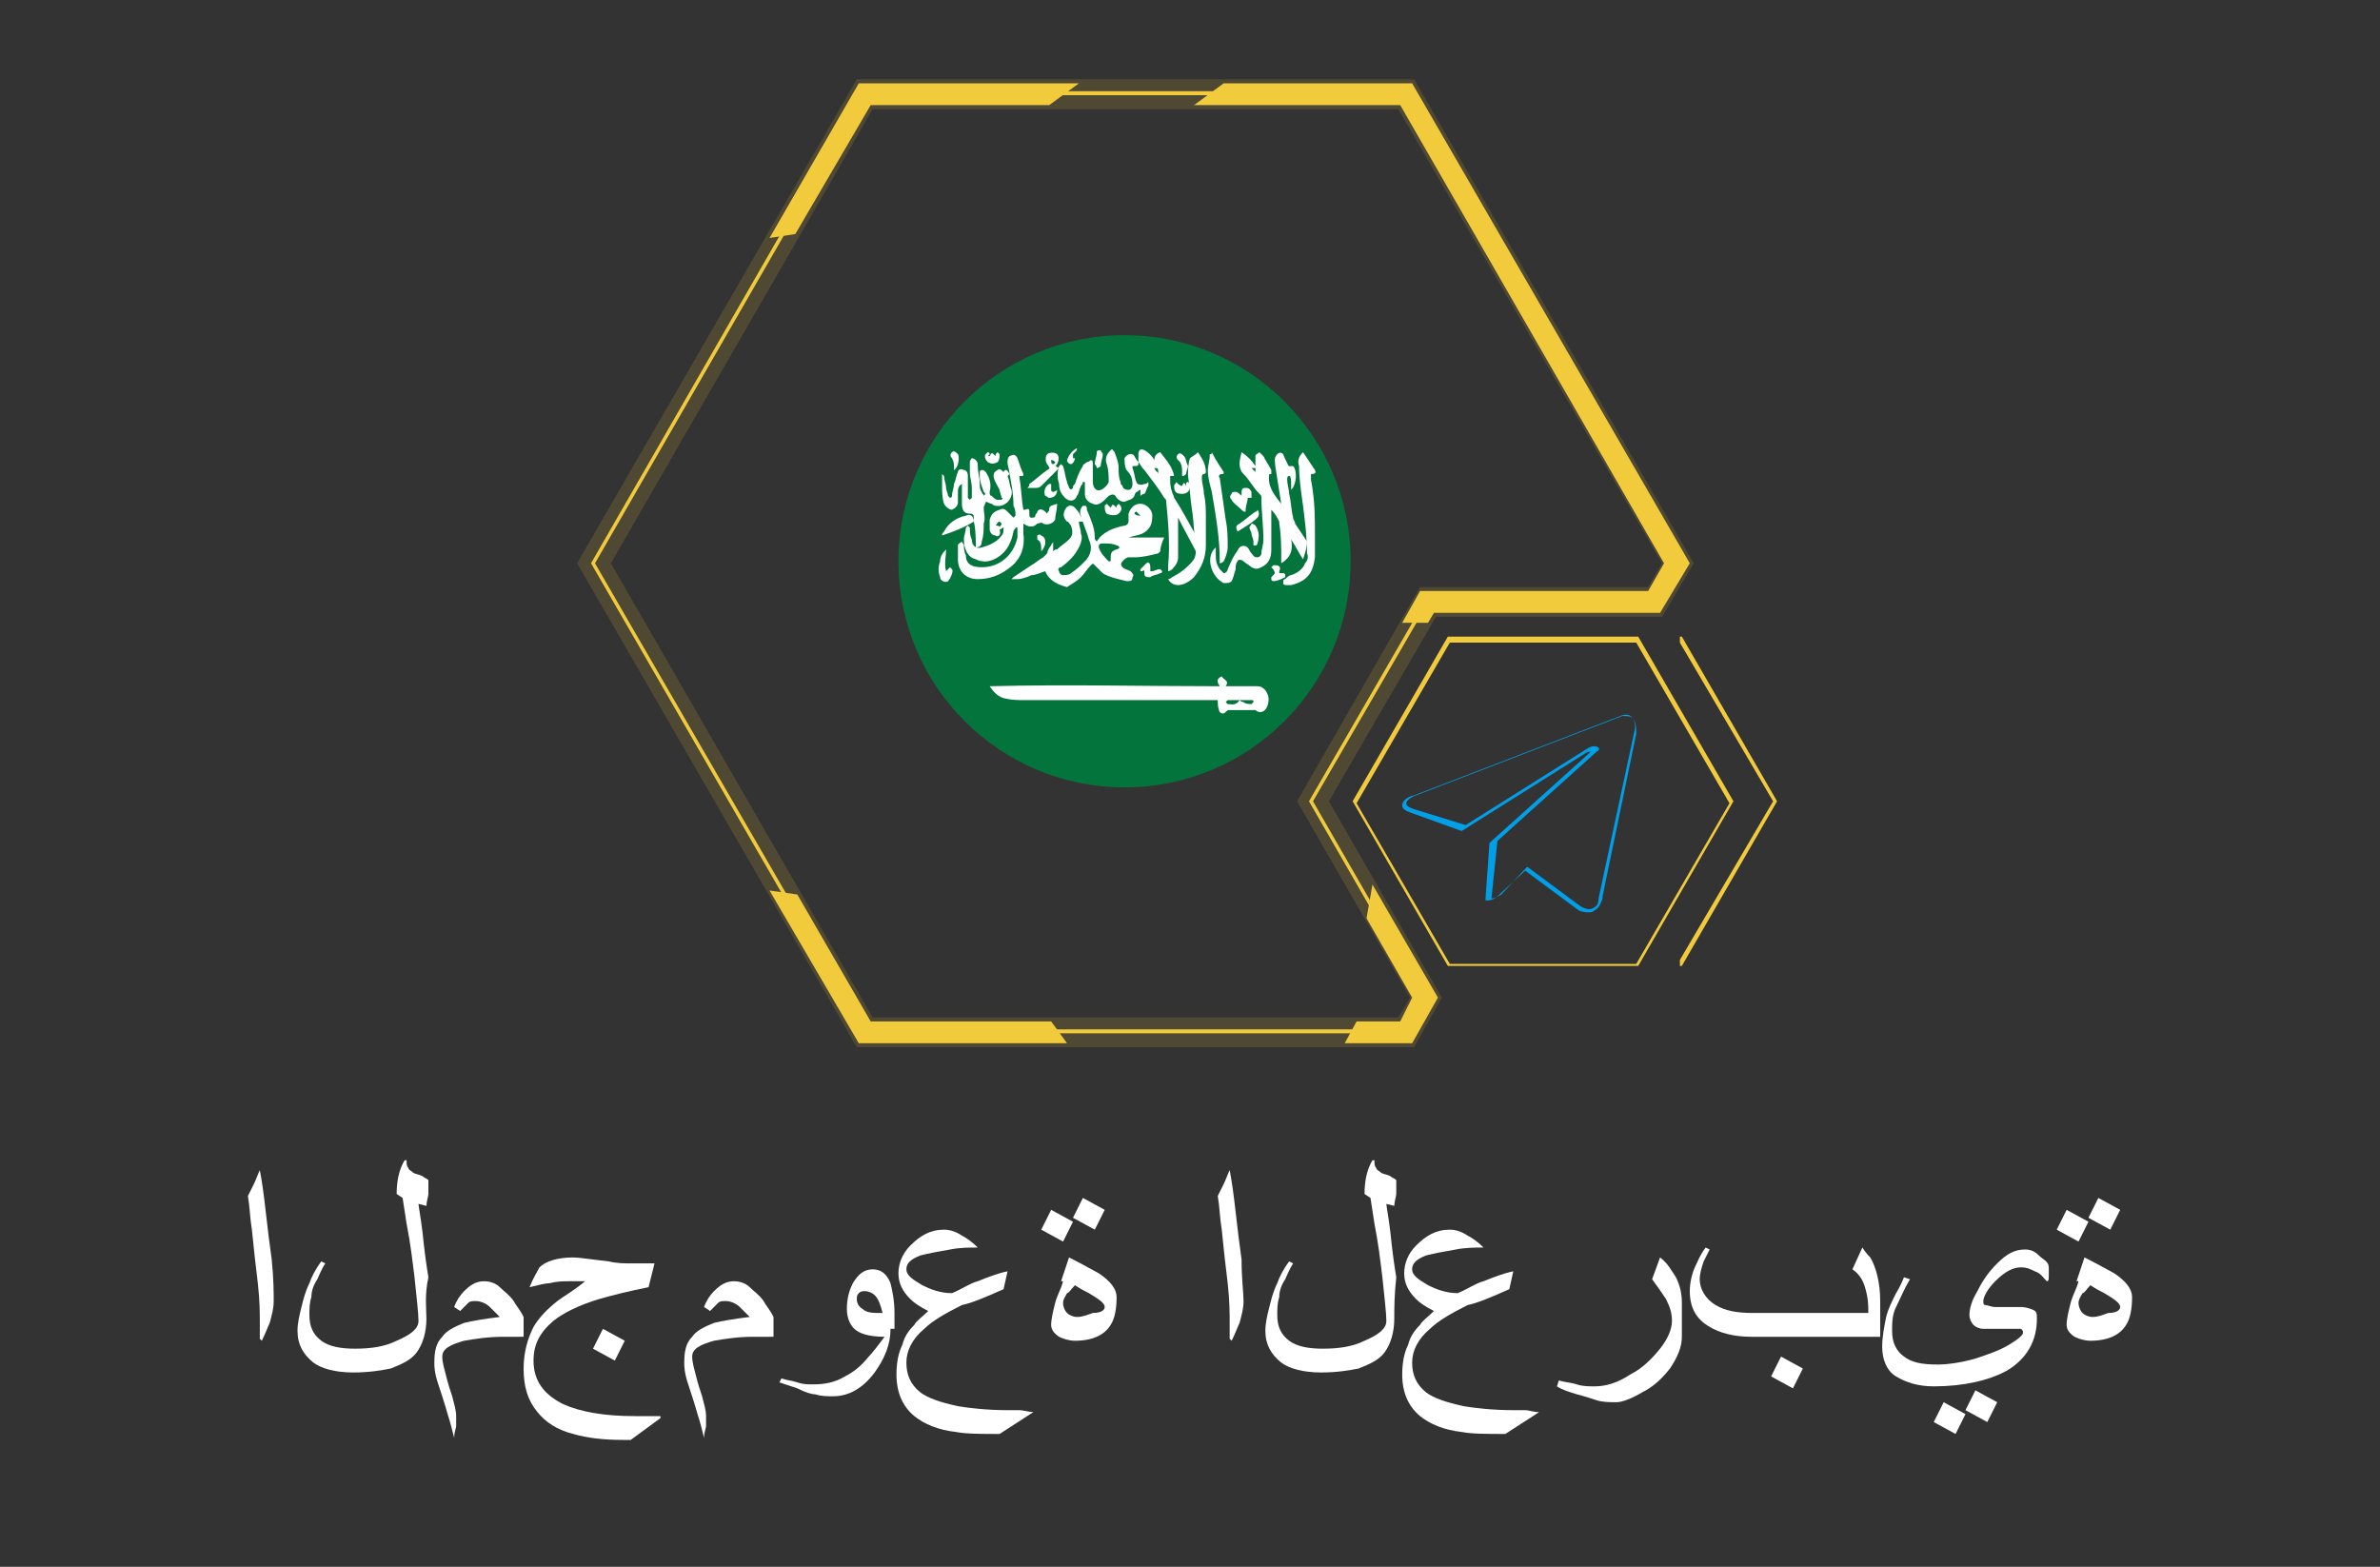<?xml version="1.0" encoding="utf-8"?>
<!-- Generator: Adobe Illustrator 26.0.0, SVG Export Plug-In . SVG Version: 6.00 Build 0)  -->
<svg version="1.1" id="图层_1" xmlns="http://www.w3.org/2000/svg" xmlns:xlink="http://www.w3.org/1999/xlink" x="0px" y="0px"
	 viewBox="0 0 120 79" style="enable-background:new 0 0 120 79;" xml:space="preserve">
<rect x="0" y="0" width="120" height="79" fill="#333333" stroke="none"/>
<style type="text/css">
	.st0{opacity:0.15;}
	.st1{fill:#F2CB3C;}
	.st2{fill:#009FE8;}
	.st3{fill:none;}
	.st4{fill:#FFFFFF;}
	.st5{fill-rule:evenodd;clip-rule:evenodd;fill:#03743C;}
</style>
<g class="st0">
	<g>
		<path class="st1" d="M71.3,52.8H43.2L29.1,28.4L43.2,4h28.1l14.1,24.4l-1.6,2.7H72.4L67,40.4l5.7,9.9L71.3,52.8z M44,51.3h26.5
			l0.6-1l-5.7-9.9l6.2-10.8h11.5l0.7-1.2L70.5,5.5H44L30.8,28.4L44,51.3z"/>
	</g>
</g>
<g>
	<path class="st2" d="M80.1,46c-0.1,0-0.3,0-0.5-0.1l-2.7-2l-1.3,1.2c-0.1,0.1-0.3,0.3-0.6,0.3h-0.1v-0.1l0.2-2.8l0,0l5-4.5
		c0.1-0.1,0.1-0.1,0.1-0.1s-0.2,0-0.3,0.1l-6.2,3.9l0,0L71.2,41c-0.3-0.1-0.5-0.2-0.5-0.4s0.2-0.4,0.6-0.5l10.4-4
		c0.2-0.1,0.5-0.1,0.6,0.1c0.2,0.2,0.2,0.5,0.2,0.8l-1.7,8.2l0,0v0.1c-0.1,0.3-0.2,0.5-0.4,0.6C80.3,46,80.2,46,80.1,46z M77,43.7
		l2.7,2c0.2,0.1,0.4,0.2,0.6,0.1c0.2-0.1,0.3-0.2,0.3-0.5l1.8-8.4c0.1-0.3,0-0.6-0.1-0.7c-0.1-0.1-0.3-0.1-0.5-0.1l-10.4,4
		c-0.3,0.1-0.5,0.3-0.5,0.4c0,0.1,0.1,0.2,0.4,0.3l2.6,0.8l6.2-3.9c0.2-0.1,0.4-0.1,0.5,0c0,0,0.1,0.1-0.1,0.2l-5,4.5l-0.3,2.9
		c0.2,0,0.3-0.1,0.5-0.2L77,43.7z"/>
</g>
<g>
	<path class="st1" d="M82.6,48.7H73l-4.8-8.3l4.8-8.3h9.6l4.8,8.3L82.6,48.7z M73.1,48.6h9.4l4.7-8.1l-4.7-8.1h-9.4l-4.7,8.1
		L73.1,48.6z"/>
</g>
<polygon class="st1" points="43.9,5.3 52.9,5.3 54.4,4.2 43.3,4.2 38.8,12 40.1,11.8 "/>
<polygon class="st1" points="43.9,51.5 40.2,45.1 38.8,44.9 43.3,52.6 53.8,52.6 53,51.5 "/>
<polygon class="st3" points="70.6,51.5 71.2,50.3 68.9,46.3 67.9,51.5 "/>
<polygon class="st1" points="72.5,50.3 69.2,44.6 68.9,46.3 71.2,50.3 70.6,51.5 68.4,51.5 67.8,52.6 71.2,52.6 "/>
<polygon class="st1" points="83.7,30.9 85.2,28.4 71.2,4.2 61.7,4.2 60.2,5.3 70.6,5.3 83.9,28.4 83.1,29.8 71.6,29.8 70.7,31.4 
	72,31.4 72.3,30.9 "/>
<g>
	<path class="st1" d="M70.9,52.1H43.5l0,0L29.8,28.4l0,0L43.5,4.6h27.4l0,0l13.7,23.7l-1.2,2.1H72l-5.8,10l5.7,9.9L70.9,52.1z
		 M43.6,51.9h27.2l0.9-1.6L66,40.4l5.9-10.2h11.5l1.1-1.9L70.8,4.8H43.6L30,28.4L43.6,51.9z"/>
</g>
<polygon class="st1" points="84.8,32.1 84.7,32.1 84.7,32.4 89.4,40.4 84.7,48.4 84.7,48.7 84.8,48.7 89.6,40.4 "/>
<g>
	<path class="st4" d="M13.8,65.6c0,0.4-0.1,0.7-0.2,1.1c-0.1,0.2-0.2,0.5-0.4,0.9l-0.1-0.1c0-0.1,0-0.3,0-0.5s0-0.3,0-0.3
		c0-0.5,0-1.1-0.1-2c-0.1-0.8-0.2-1.7-0.3-2.7c-0.1-0.6-0.1-1.1-0.2-1.7c0.1-0.2,0.2-0.4,0.3-0.6s0.2-0.5,0.3-0.7
		c0.1,0.5,0.2,1.2,0.3,2.1s0.2,1.7,0.3,2.4C13.8,64.5,13.8,65.2,13.8,65.6z"/>
	<path class="st4" d="M21.5,66.5c0,0.7-0.2,1.3-0.5,1.7c-0.3,0.4-0.8,0.6-1.3,0.8c-0.5,0.1-1.1,0.2-1.9,0.2c-0.9,0-1.6-0.2-2-0.5
		c-0.5-0.4-0.8-0.9-0.8-1.6c0-0.4,0.1-0.8,0.2-1.2c0.1-0.4,0.2-0.8,0.4-1.2c0.1-0.3,0.3-0.7,0.6-1.1l0.2,0.1
		c-0.2,0.3-0.3,0.6-0.4,0.8c-0.2,0.3-0.3,0.6-0.3,0.9c-0.1,0.3-0.1,0.6-0.1,0.9c0,0.6,0.2,1,0.6,1.3c0.4,0.3,1,0.4,1.7,0.4
		c0.8,0,1.5-0.1,2.1-0.4c0.7-0.3,1.1-0.6,1.1-1s-0.1-1.2-0.2-2.2c-0.1-0.8-0.2-1.7-0.4-2.7l-0.2-1.3L20,60.2c0-0.6,0.1-1.2,0.4-1.7
		h0.1c0,0.2,0,0.3,0.1,0.4c0,0.1,0.1,0.1,0.2,0.2c0.1,0.1,0.3,0.1,0.5,0.2c0.1,0.1,0.2,0.1,0.3,0.2c0,0.3,0,0.6,0,0.7
		c0,0.1-0.1,0.4-0.1,0.6l-0.4-0.1c0,0.1,0.1,0.6,0.2,1.4c0.1,1,0.2,1.7,0.3,2.3C21.4,65.3,21.5,66,21.5,66.5z"/>
	<path class="st4" d="M26.2,67.4h-0.8c-0.8,0-1.4,0.1-2,0.2c-0.7,0.2-1.1,0.4-1.1,0.8c0,0.3,0.1,0.6,0.2,1s0.2,0.7,0.3,1
		c0.1,0.4,0.2,0.7,0.2,1c0,0.2,0,0.3,0,0.5c0,0.1-0.1,0.3-0.1,0.6c-0.1-0.4-0.2-0.8-0.3-1.1c-0.2-0.7-0.4-1.3-0.5-1.6
		c-0.2-0.6-0.2-0.9-0.2-1.1c0-0.6,0.1-1,0.4-1.3c0.2-0.3,0.6-0.5,1.1-0.7c0.4-0.1,1-0.2,1.8-0.3c-0.3-0.3-0.5-0.5-0.5-0.5
		c-0.2-0.2-0.5-0.3-0.7-0.3s-0.3,0-0.4,0.1c-0.1,0.1-0.2,0.2-0.4,0.4l-0.3-0.2c0.1-0.3,0.3-0.6,0.5-0.8c0.3-0.3,0.6-0.5,1-0.5
		c0.3,0,0.6,0.1,0.8,0.3c0.2,0.2,0.5,0.4,0.7,0.7c0.1,0.2,0.3,0.4,0.5,0.8v1H26.2z"/>
	<path class="st4" d="M29.5,64.6c-0.1,0-0.2,0-0.4,0s-0.3,0-0.4,0c-0.3,0-0.6,0-1,0.1c-0.2,0-0.6,0.1-1,0.2c0.2-0.5,0.4-0.8,0.5-1
		c0.3-0.3,0.9-0.5,1.7-0.5c0.3,0,0.9,0.1,1.8,0.2c0.4,0.1,0.8,0.1,1.1,0.1c0.1,0,0.3,0,0.6,0s0.4,0,0.6,0l-0.3,1.2
		c-1,0.2-1.8,0.4-2.5,0.6c-1,0.3-1.8,0.7-2.3,1.1c-0.7,0.6-1,1.2-1,2c0,1,0.5,1.7,1.5,2.2c0.9,0.4,2.1,0.6,3.6,0.6h1.3v0.1l-1.5,1.1
		h-0.4c-1,0-1.8-0.1-2.5-0.3c-0.8-0.2-1.4-0.6-1.8-1.1c-0.5-0.6-0.7-1.3-0.7-2.2c0-0.8,0.2-1.5,0.5-2.1c0.3-0.5,0.7-0.9,1.2-1.3
		C28.5,65.3,28.9,65.1,29.5,64.6z M31.5,67.6l-0.5,1L29.9,68l0.5-1L31.5,67.6z"/>
	<path class="st4" d="M38.8,67.4H38c-0.8,0-1.4,0.1-2,0.2c-0.7,0.2-1.1,0.4-1.1,0.8c0,0.3,0.1,0.6,0.2,1s0.2,0.7,0.3,1
		c0.1,0.4,0.2,0.7,0.2,1c0,0.2,0,0.3,0,0.5c0,0.1-0.1,0.3-0.1,0.6c-0.1-0.4-0.2-0.8-0.3-1.1c-0.2-0.7-0.4-1.3-0.5-1.6
		c-0.2-0.6-0.2-0.9-0.2-1.1c0-0.6,0.1-1,0.4-1.3c0.2-0.3,0.6-0.5,1.1-0.7c0.4-0.1,1-0.2,1.8-0.3c-0.3-0.3-0.5-0.5-0.5-0.5
		c-0.2-0.2-0.5-0.3-0.7-0.3s-0.3,0-0.4,0.1c-0.1,0.1-0.2,0.2-0.4,0.4l-0.3-0.2c0.1-0.3,0.3-0.6,0.5-0.8c0.3-0.3,0.6-0.5,1-0.5
		c0.3,0,0.6,0.1,0.8,0.3c0.2,0.2,0.5,0.4,0.7,0.7c0.1,0.2,0.3,0.4,0.5,0.8v1H38.8z"/>
	<path class="st4" d="M44.9,67c0,0.8-0.3,1.5-0.8,2.2c-0.6,0.8-1.3,1.2-2.1,1.2c-0.3,0-0.6,0-0.9-0.1c-0.2,0-0.5-0.1-0.9-0.3
		c-0.3-0.1-0.6-0.2-0.9-0.3l0.1-0.2c0.3,0.1,0.5,0.1,0.8,0.2s0.5,0.1,0.8,0.1c0.6,0,1.1-0.1,1.6-0.4c0.4-0.2,0.8-0.5,1.2-1
		c0.2-0.2,0.5-0.6,0.8-1c-0.6,0-1.1-0.1-1.4-0.3c-0.3-0.2-0.5-0.6-0.5-1.1s0.1-0.9,0.3-1.3c0.3-0.5,0.6-0.7,1-0.7s0.7,0.2,0.9,0.7
		c0.1,0.4,0.2,0.9,0.2,1.5V67H44.9z M44.5,66.2c-0.1-0.4-0.2-0.7-0.4-0.9c-0.1-0.1-0.3-0.2-0.5-0.2c-0.1,0-0.2,0-0.3,0.1
		c-0.1,0.1-0.1,0.2-0.1,0.3c0,0.2,0.1,0.4,0.3,0.5C43.7,66.2,44,66.2,44.5,66.2z"/>
	<path class="st4" d="M52.1,71.2l-1.7,1.1c-0.9,0-1.7,0-2.2-0.1c-0.9-0.1-1.6-0.4-2.1-0.8c-0.6-0.5-0.9-1.2-0.9-2.1
		c0-0.6,0.1-1.1,0.3-1.5c0.1-0.4,0.3-0.7,0.6-1c0.1-0.2,0.4-0.4,0.7-0.7c-0.4-0.2-0.7-0.4-0.9-0.6c-0.4-0.4-0.6-0.8-0.6-1.3
		s0.2-1,0.6-1.4c0.5-0.5,1-0.8,1.7-0.8c0.3,0,0.6,0.1,0.9,0.3c0.2,0.1,0.5,0.3,0.8,0.6c-0.4,0-0.9,0-1.4,0.1
		c-0.6,0.1-1.1,0.2-1.5,0.3c-0.5,0.2-0.7,0.4-0.7,0.7c0,0.3,0.3,0.5,0.8,0.8c0.4,0.2,0.9,0.4,1.5,0.4c0.5-0.2,0.9-0.5,1.3-0.6
		c0.5-0.2,1-0.4,1.5-0.5L50.6,65c-0.9,0.4-1.6,0.7-2.1,0.8c-0.8,0.4-1.5,0.8-1.9,1.2c-0.6,0.5-0.9,1.1-0.9,1.7s0.2,1.1,0.7,1.5
		c0.4,0.3,1,0.5,1.9,0.7c0.6,0.1,1.5,0.2,2.5,0.2c0.2,0,0.4,0,0.6,0S51.9,71.2,52.1,71.2L52.1,71.2z"/>
	<path class="st4" d="M54.1,61.6l-0.5,1L52.5,62l0.5-1L54.1,61.6z M56.3,65.4c0,0.6-0.1,1.1-0.3,1.4c-0.3,0.5-0.9,0.8-1.8,0.8
		c-0.3,0-0.6-0.1-0.8-0.2C53.1,67.2,53,67,53,66.8c0-0.3,0.1-0.7,0.2-1.1s0.3-0.7,0.4-1.1h-0.1l0.4-1.2c0.8,0.4,1.3,0.7,1.5,0.8
		C56,64.6,56.3,65,56.3,65.4z M55.7,65.9c0-0.2-0.3-0.4-0.8-0.7c-0.2-0.1-0.4-0.2-0.7-0.4c-0.2,0.2-0.3,0.4-0.4,0.4
		c-0.1,0.2-0.2,0.3-0.2,0.5s0.1,0.4,0.2,0.5s0.3,0.2,0.5,0.2c0.3,0,0.5-0.1,0.8-0.2C55.6,66.2,55.7,66,55.7,65.9z M55.7,61l-0.5,1
		l-1.1-0.6l0.5-1L55.7,61z"/>
	<path class="st4" d="M62.7,65.6c0,0.4-0.1,0.7-0.2,1.1c-0.1,0.2-0.2,0.5-0.4,0.9L62,67.5c0-0.1,0-0.3,0-0.5s0-0.3,0-0.3
		c0-0.5,0-1.1-0.1-2c-0.1-0.8-0.2-1.7-0.3-2.7c-0.1-0.6-0.1-1.1-0.2-1.7c0.1-0.2,0.2-0.4,0.3-0.6c0.1-0.2,0.2-0.5,0.3-0.7
		c0.1,0.5,0.2,1.2,0.3,2.1c0.1,0.9,0.2,1.7,0.3,2.4C62.6,64.5,62.7,65.2,62.7,65.6z"/>
	<path class="st4" d="M70.3,66.5c0,0.7-0.2,1.3-0.5,1.7c-0.3,0.4-0.8,0.6-1.3,0.8c-0.5,0.1-1.1,0.2-1.9,0.2c-0.9,0-1.6-0.2-2-0.5
		c-0.5-0.4-0.8-0.9-0.8-1.6c0-0.4,0.1-0.8,0.2-1.2c0.1-0.4,0.2-0.8,0.4-1.2c0.1-0.3,0.3-0.7,0.6-1.1l0.2,0.1
		c-0.2,0.3-0.3,0.6-0.4,0.8c-0.2,0.3-0.3,0.6-0.3,0.9c-0.1,0.3-0.1,0.6-0.1,0.9c0,0.6,0.2,1,0.6,1.3s1,0.4,1.7,0.4
		c0.8,0,1.5-0.1,2.1-0.4c0.7-0.3,1.1-0.6,1.1-1s-0.1-1.2-0.2-2.2c-0.1-0.8-0.2-1.7-0.4-2.7l-0.2-1.3l-0.3-0.2c0-0.6,0.1-1.2,0.4-1.7
		h0.1c0,0.2,0,0.3,0.1,0.4c0,0.1,0.1,0.1,0.2,0.2c0.1,0.1,0.3,0.1,0.5,0.2c0.1,0.1,0.2,0.1,0.3,0.2c0,0.3,0,0.6,0,0.7
		s-0.1,0.4-0.1,0.6l-0.4-0.1c0,0.1,0.1,0.6,0.2,1.4c0.1,1,0.2,1.7,0.3,2.3C70.3,65.3,70.3,66,70.3,66.5z"/>
	<path class="st4" d="M77.6,71.2l-1.7,1.1c-0.9,0-1.7,0-2.2-0.1c-0.9-0.1-1.6-0.4-2.1-0.8c-0.6-0.5-0.9-1.2-0.9-2.1
		c0-0.6,0.1-1.1,0.3-1.5c0.1-0.4,0.3-0.7,0.6-1c0.1-0.2,0.4-0.4,0.7-0.7c-0.4-0.2-0.7-0.4-0.9-0.6c-0.4-0.4-0.6-0.8-0.6-1.3
		s0.2-1,0.6-1.4c0.5-0.5,1-0.8,1.7-0.8c0.3,0,0.6,0.1,0.9,0.3c0.2,0.1,0.5,0.3,0.8,0.6c-0.4,0-0.9,0-1.4,0.1
		c-0.6,0.1-1.1,0.2-1.5,0.3c-0.5,0.2-0.7,0.4-0.7,0.7c0,0.3,0.3,0.5,0.8,0.8c0.4,0.2,0.9,0.4,1.5,0.4c0.5-0.2,0.9-0.5,1.3-0.6
		c0.5-0.2,1-0.4,1.5-0.5L76.1,65c-0.9,0.4-1.6,0.7-2.1,0.8c-0.8,0.4-1.5,0.8-1.9,1.2c-0.6,0.5-0.9,1.1-0.9,1.7s0.2,1.1,0.7,1.5
		c0.4,0.3,1,0.5,1.9,0.7c0.6,0.1,1.5,0.2,2.5,0.2c0.2,0,0.4,0,0.6,0S77.3,71.2,77.6,71.2L77.6,71.2z"/>
	<path class="st4" d="M84.8,67.4c0,0.5-0.2,1-0.6,1.6c-0.4,0.5-0.8,0.9-1.4,1.2c-0.5,0.3-1,0.5-1.3,0.5s-0.7,0-1-0.1s-0.6-0.2-1-0.3
		c-0.3-0.1-0.7-0.2-1-0.4l0.1-0.3c0.3,0.1,0.6,0.1,0.9,0.2s0.6,0.1,0.9,0.1c0.6,0,1.2-0.2,1.8-0.6c0.6-0.3,1.1-0.8,1.5-1.3
		s0.6-1,0.6-1.4s-0.1-0.7-0.3-1.1c-0.2-0.3-0.4-0.6-0.7-1l0.4-1.1c0.4,0.3,0.6,0.7,0.8,1c0.2,0.4,0.3,0.8,0.3,1.3
		C84.8,65.7,84.8,67.4,84.8,67.4z"/>
	<path class="st4" d="M94.8,67.4h-6.5c-0.9,0-1.6-0.2-2.1-0.5c-0.7-0.4-1-1-1-1.8c0-0.4,0.1-0.9,0.3-1.3c0.1-0.2,0.2-0.5,0.5-0.9
		l0.2,0.1c-0.1,0.2-0.2,0.4-0.3,0.6c-0.1,0.3-0.2,0.6-0.2,0.9c0,0.5,0.3,1,0.8,1.3s1.1,0.4,1.9,0.4h5.8V66c0-0.5-0.1-0.9-0.2-1.2
		c-0.1-0.3-0.3-0.6-0.6-0.8l0.5-1.1c0.2,0.3,0.3,0.4,0.4,0.5c0.3,0.5,0.5,1.3,0.5,2.2L94.8,67.4L94.8,67.4z M90.9,69l-0.5,1
		l-1.1-0.6l0.5-1L90.9,69z"/>
	<path class="st4" d="M103.3,63.9c0,0.1,0,0.3,0,0.4c0,0.2,0,0.3-0.1,0.3c-0.2-0.2-0.3-0.4-0.6-0.5c-0.2-0.1-0.4-0.2-0.7-0.2
		c-0.4,0-0.8,0.2-1.3,0.7c-0.4,0.4-0.6,0.8-0.6,1c0,0.1,0,0.2,0.1,0.2s0.3,0.1,0.5,0.1h0.5c0.3,0,0.6,0,0.7,0c0.2,0,0.3,0,0.6,0.1
		s0.3,0.2,0.3,0.5c0,1.1-0.5,2-1.5,2.6c-0.9,0.5-2.2,0.8-3.7,0.8c-0.8,0-1.4-0.2-1.9-0.5s-0.7-0.9-0.7-1.5c0-0.5,0.1-1,0.2-1.5
		c0.1-0.4,0.3-0.8,0.5-1.2c0,0,0.2-0.3,0.4-0.8l0.3,0.1c-0.3,0.5-0.5,1-0.7,1.4s-0.2,0.8-0.2,1.2c0,0.6,0.2,1,0.6,1.3
		s0.9,0.4,1.7,0.4c0.5,0,1.2-0.1,1.9-0.3c0.6-0.2,1.2-0.4,1.7-0.7s0.7-0.5,0.7-0.6s0-0.1-0.1-0.2c-0.1,0-0.1,0-0.3,0H100
		c-0.2,0-0.4-0.1-0.5-0.2s-0.2-0.3-0.2-0.5c0-0.3,0.1-0.7,0.4-1.2c0.3-0.6,0.6-1,1-1.4c0.5-0.5,0.9-0.7,1.4-0.7
		c0.3,0,0.5,0.1,0.7,0.3S103.3,63.6,103.3,63.9z M99.1,71.3l-0.5,1l-1.1-0.6l0.5-1L99.1,71.3z M100.7,70.7l-0.5,1l-1.1-0.6l0.5-1
		L100.7,70.7z"/>
	<path class="st4" d="M105.3,61.6l-0.5,1l-1.1-0.6l0.5-1L105.3,61.6z M107.5,65.4c0,0.6-0.1,1.1-0.3,1.4c-0.3,0.5-0.9,0.8-1.8,0.8
		c-0.3,0-0.6-0.1-0.8-0.2c-0.3-0.2-0.4-0.4-0.4-0.6c0-0.3,0.1-0.7,0.2-1.1s0.3-0.7,0.4-1.1h-0.1l0.4-1.2c0.8,0.4,1.3,0.7,1.5,0.8
		C107.2,64.6,107.5,65,107.5,65.4z M106.9,65.9c0-0.2-0.3-0.4-0.8-0.7c-0.2-0.1-0.4-0.2-0.7-0.4c-0.2,0.2-0.3,0.4-0.4,0.4
		c-0.1,0.2-0.2,0.3-0.2,0.5s0.1,0.4,0.2,0.5s0.3,0.2,0.5,0.2c0.3,0,0.5-0.1,0.8-0.2C106.8,66.2,106.9,66,106.9,65.9z M106.9,61
		l-0.5,1l-1.1-0.6l0.5-1L106.9,61z"/>
</g>
<g>
	<g id="Page-1_00000151535520451191894240000002103535982721690292_">
		<g id="flags_00000129185753701521501920000003683173578128555140_" transform="translate(-180, -6120)">
			<g id="turkey_00000087376685071839673770000002177651026018957440_" transform="translate(180, 6120)">
				<circle id="red_00000169518499983178379440000012151080290889465761_" class="st5" cx="56.7" cy="28.3" r="11.4"/>
				<path id="white_00000070840729304343092060000001063136795288443292_" class="st5" d="M62.4,29.4l-0.9,0.9L61.4,29l-1.2-0.5
					l1.1-0.6l0.2-1.3l0.9,0.9l1.2-0.2L63,28.4l0.6,1.1L62.4,29.4L62.4,29.4z M60,31.1c-1,1.8-2.9,2.9-5,2.9c-3.2,0-5.7-2.6-5.7-5.7
					s2.6-5.7,5.7-5.7c2.2,0,4,1.2,5,2.9c-0.8-1-2.1-1.7-3.5-1.7c-2.5,0-4.4,2-4.4,4.4s2,4.4,4.4,4.4C57.9,32.7,59.1,32.1,60,31.1
					C60,31.1,59.1,32.1,60,31.1L60,31.1z"/>
			</g>
		</g>
	</g>
	<g>
		<path class="st4" d="M52.7,28.8C52.4,28.9,52.2,29,52,29c-0.2,0.1-0.5,0.2-0.7,0.2c-0.1,0-0.2,0-0.3,0l0,0l0.1-0.1
			c0.3-0.2,0.6-0.4,0.9-0.6c0.2-0.1,0.4-0.3,0.6-0.4c0.1-0.1,0.1-0.1,0.2-0.2c0-0.1,0.1-0.3,0.2-0.4c0-0.1,0.1-0.1,0.1-0.2l0,0
			c0,0.1,0,0.3,0,0.5c0.1-0.1,0.1-0.1,0.2-0.1c0.2-0.2,0.4-0.3,0.6-0.5s0.2-0.4,0.1-0.7c-0.1-0.1-0.1-0.2-0.2-0.2
			c-0.2-0.2-0.2-0.4-0.1-0.6s0.3-0.3,0.5-0.1c0.2,0.2,0.3,0.4,0.4,0.7c-0.1,0-0.1,0-0.2,0c0,0.2,0.1,0.4,0.1,0.6
			c0.1,0.2,0,0.5-0.1,0.7c-0.2,0.4-0.5,0.7-0.9,1c-0.1,0-0.2,0.1-0.1,0.2c0,0.1,0.1,0.2,0.2,0.2s0.3,0,0.4-0.1
			c0.3-0.2,0.5-0.4,0.7-0.6c0.3-0.3,0.4-0.7,0.2-1.1c-0.1-0.4-0.3-0.8-0.4-1.2c-0.1-0.2,0-0.4,0.1-0.5h0.1c0.1,0,0.1,0.1,0.1,0.2
			c0.2,0.5,0.4,0.9,0.4,1.4c0,0.1,0,0.1,0.1,0.2c0.3-0.5,0.9-0.7,1.4-0.8c0.1,0,0.2-0.1,0.2-0.2s0-0.3,0-0.4
			c0.1-0.3,0.3-0.5,0.6-0.5c0.3,0,0.6,0.3,0.6,0.6c0,0.4-0.1,0.7-0.5,0.9c-0.2,0.1-0.4,0.1-0.7,0.2h-0.1l0,0h0.1c0.5,0,1.1,0,1.6,0
			c0.1,0,0.1,0,0.2,0c-0.1,0.2-0.2,0.5-0.2,0.7l-0.1,0.1c-0.4,0.1-0.8,0.2-1.2,0.2c-0.1,0-0.2,0-0.3,0c-0.1,0-0.2,0.1-0.3,0.2
			c-0.1,0.1-0.1,0.2,0,0.3c0.1,0.1,0.2,0.1,0.4,0.2c0.1,0.1,0.2,0.2,0.1,0.3c0,0.2-0.1,0.2-0.3,0.2c-0.4-0.1-0.9-0.2-1.2-0.4
			c-0.1-0.1-0.3-0.3-0.4-0.4s-0.1-0.1-0.2,0c-0.2,0.2-0.3,0.4-0.5,0.6s-0.4,0.3-0.7,0.5C53.4,29.5,52.9,29.3,52.7,28.8L52.7,28.8z
			 M55.6,27.4c-0.2,0-0.2,0.1-0.2,0.2c0.1,0.3,0.3,0.5,0.5,0.7H56v-0.1c0-0.3,0-0.4,0.3-0.5c0.1,0,0.1-0.1,0.2-0.1
			c-0.1,0-0.1-0.1-0.2-0.1C56.1,27.4,55.9,27.4,55.6,27.4z M57.5,26L57.5,26c-0.1-0.1-0.1-0.1-0.2-0.2c0,0-0.1,0-0.1,0.1
			C57.3,26,57.4,26,57.5,26C57.4,26.1,57.5,26,57.5,26z"/>
		<path class="st4" d="M61.5,34.6c-0.2-0.3-0.1-0.4,0.1-0.5c0.1,0.2,0.4,0.2,0.2,0.5c0.3,0,0.5,0,0.7,0c0.3,0,0.6,0,0.9,0
			c0.2,0,0.3,0.1,0.4,0.2c0.2,0.3,0.2,0.5,0.1,0.8s-0.4,0.4-0.6,0.2h-0.1c-0.4,0-0.8,0-1.2,0c-0.1,0-0.1,0-0.2,0.1s-0.2,0.1-0.3,0
			c-0.1-0.2-0.1-0.4-0.1-0.6c-0.1,0-0.1,0-0.2,0c-3.2,0-6.4,0-9.5,0c-0.4,0-0.7,0-1.1-0.1c-0.3-0.1-0.5-0.3-0.7-0.6
			C53.8,34.5,57.6,34.6,61.5,34.6z M62.5,35.3C62.5,35.3,62.5,35.2,62.5,35.3c-0.2,0-0.4,0-0.6,0l-0.1,0.1l0.1,0.1
			C62.1,35.5,62.3,35.6,62.5,35.3c0.1,0.1,0.2,0.1,0.2,0.1c0.1,0.1,0.3,0.1,0.4,0.1l0.1-0.1c0-0.1,0-0.1-0.1-0.1
			C62.9,35.3,62.7,35.3,62.5,35.3z"/>
		<path class="st4" d="M65.7,28.2c-0.2-0.3-0.4-0.7-0.6-1l0,0c0.1,0.5,0,0.9-0.5,1.2c0-0.1,0-0.1,0-0.2c0-0.6,0-1.2-0.1-1.8v-0.1
			c-0.1-0.2-0.2-0.4-0.4-0.6c0,0.1,0,0.1,0,0.2c0,0.6,0,1.2,0,1.8c0,0.4-0.1,0.7-0.5,0.9c-0.2,0.1-0.3,0.1-0.5,0
			c-0.1-0.1-0.3-0.2-0.4-0.3c-0.1-0.1-0.3-0.1-0.3,0c-0.1,0.1-0.1,0.3-0.1,0.4c-0.1,0.3-0.1,0.4-0.2,0.6c-0.1,0.1-0.2,0.1-0.4,0.1
			c-0.6-0.3-0.9-1.2-0.5-1.7c0,0,0,0,0.1-0.1c0,0.1,0,0.2,0,0.3c0,0.3,0,0.5,0.2,0.8c0.1,0.1,0.2,0.2,0.2,0.2c0.1,0,0.2-0.1,0.2-0.2
			c0.1-0.2,0.2-0.5,0.4-0.8c0.1-0.1,0.1-0.2,0.2-0.3c0.1-0.1,0.3-0.1,0.4,0s0.1,0.2,0.2,0.3c0.1,0.1,0.1,0.2,0.3,0.2
			c0.1,0,0.2-0.1,0.2-0.2c0-0.2,0.1-0.4,0.1-0.7c0-0.7-0.1-1.4-0.1-2.1c0-0.1,0-0.1-0.1-0.2c-0.3-0.3-0.5-0.7-0.8-1
			s-0.2-0.7-0.1-1.1c0.3,0.2,0.5,0.4,0.7,0.7c0-0.1,0-0.2,0-0.3c0-0.1,0-0.1,0-0.2s0.1-0.1,0.2-0.2c0.1,0.1,0.1,0.1,0.2,0.2
			c0.1,0.2,0.3,0.5,0.4,0.7l0,0c0,0.1,0,0.1,0,0.2H64c-0.1,0.6,0.2,1,0.6,1.5c-0.1-0.6-0.2-1.3-0.3-1.9c0-0.2-0.1-0.4,0.1-0.6
			c0.1-0.1,0.2-0.1,0.3,0c0.1,0.3,0.3,0.6,0.4,0.9c0,0.1,0,0.2-0.1,0.2s-0.1,0.1-0.1,0.2c0,0.2,0.1,0.5,0.1,0.7
			c0.1,0.4,0.1,0.8,0.2,1.2c0,0.1,0.1,0.2,0.1,0.3c0.2,0.3,0.4,0.6,0.6,0.9C65.9,27.6,65.8,27.9,65.7,28.2
			C65.8,28.2,65.8,28.2,65.7,28.2z M63.1,23.6c0.1,0.1,0.1,0.1,0.2,0.2l0,0c0-0.1,0-0.2,0-0.2S63.2,23.6,63.1,23.6z"/>
		<path class="st4" d="M50.9,23.9c0-0.2-0.1-0.4-0.1-0.6c0-0.1,0-0.2,0.1-0.3c0.2-0.1,0.3-0.1,0.4,0.1c0.1,0.3,0.2,0.6,0.3,0.8
			c0,0.1,0,0.1-0.1,0.1h-0.1v0.1c0.1,0.5,0.1,1.1,0.2,1.6h0.1c0.2-0.1,0.2,0,0.2,0.2c0,0.1,0,0.2,0.1,0.2s0.2,0,0.2-0.1
			s0.1-0.1,0.1-0.2c0.1-0.2,0.3-0.1,0.4,0l0.1,0.1c0-0.1,0.1-0.1,0.1-0.2c0-0.2,0.1-0.2,0.4-0.3c0,0.3-0.1,0.6-0.1,0.8
			c-0.1,0.2-0.4,0.3-0.6,0.2c-0.1-0.1-0.2,0-0.3,0c-0.2,0.2-0.4,0.2-0.7,0c0,0.2,0,0.3,0,0.5c0.1,0.8-0.2,1.4-0.8,1.8
			c-0.4,0.3-0.9,0.5-1.5,0.5s-1-0.4-1-1c0-0.2,0-0.4,0-0.6v-0.1c0-0.1,0.1-0.1,0.2-0.2c0,0.1,0.1,0.1,0.1,0.2s0,0.3,0.1,0.5
			c0,0.5,0.4,0.6,0.8,0.6c0.9,0,1.6-0.6,1.8-1.5c0-0.1,0-0.3,0-0.4v-0.1c0,0,0,0-0.1,0c0,0.1-0.1,0.1-0.1,0.2
			c-0.1,0.5-0.3,1-0.8,1.3c-0.3,0.2-0.7,0.3-1.1,0.1c-0.4-0.1-0.6-0.5-0.6-1c0-0.2,0.1-0.4,0.1-0.6l0.1-0.1l0.1,0.1
			c0,0.2,0,0.4,0.1,0.6c0,0.3,0.2,0.5,0.5,0.4c0.4-0.1,0.8-0.3,1-0.6c0.1-0.1,0.1-0.2,0.1-0.4c-0.1,0-0.1,0.1-0.2,0.1
			c0.1,0.3-0.1,0.4-0.2,0.3c-0.2,0-0.3-0.2-0.3-0.3c0-0.2,0-0.3,0-0.5c0.1-0.3,0.2-0.4,0.5-0.5c0.2-0.1,0.3,0,0.4,0.1
			s0.1,0.1,0.2,0.2l0.1,0.1l0.1-0.1c0-0.2,0-0.3-0.1-0.5C51.1,24.9,51,24.4,50.9,23.9L50.9,23.9L50.9,23.9z M50.4,26.6
			c0-0.1,0.1-0.1,0.1-0.2l-0.1-0.1c-0.1,0-0.1,0.1-0.2,0.2C50.3,26.5,50.4,26.5,50.4,26.6z"/>
		<path class="st4" d="M50.9,23.9L50.8,24c0.1,0.2,0.1,0.5,0.2,0.7c0.1,0.4-0.3,0.9-0.8,0.8c-0.1,0-0.2-0.1-0.2-0.1
			c-0.1,0-0.2-0.1-0.3-0.1c0,0.1-0.1,0.2-0.1,0.3c0,0.3,0.1,0.5,0,0.8c0,0.3,0,0.6-0.1,0.9c0,0.2-0.1,0.3-0.3,0.3
			c0-0.4,0-0.9-0.1-1.3c0-0.1,0-0.1,0-0.2c0-0.2-0.1-0.2-0.2-0.2c-0.3,0-0.4-0.2-0.4-0.5s0-0.6,0-0.8c0-0.1,0-0.1,0-0.2
			c-0.2,0.1-0.2,0.3-0.2,0.4c0,0.2,0,0.4,0,0.5c0,0.2-0.1,0.3-0.3,0.4c-0.1,0-0.3-0.1-0.4-0.3c-0.1-0.3-0.1-0.6-0.1-0.9
			c0-0.2,0-0.3,0-0.5v-0.1l0.1,0.1c0,0.2,0.1,0.4,0.1,0.6c0,0.1,0.1,0.3,0.1,0.4l0.1,0.1c0,0,0.1,0,0.1-0.1c0-0.2,0.1-0.4,0.1-0.6
			c0.1-0.2,0.1-0.4,0.2-0.6c0-0.1,0.1-0.2,0.3-0.1c0.1,0,0.2,0.1,0.2,0.3c0,0.3,0,0.5,0,0.8c0,0.1,0,0.2,0,0.3l0.1,0.1l0.1-0.1
			c0-0.2,0-0.3,0-0.5c0-0.3-0.1-0.5-0.1-0.8c0-0.2,0-0.3,0-0.5c0-0.1,0.1-0.2,0.1-0.2s0.1,0,0.2,0.1s0.1,0.2,0.1,0.3
			c0,0.3,0.1,0.6,0.1,0.9c0,0.1,0,0.3,0.1,0.4c0,0.1,0.1,0.1,0.1,0.2c0.1-0.1,0.1-0.1,0-0.2c-0.1-0.3-0.2-0.5-0.2-0.8
			c0-0.1,0-0.2,0-0.2c0-0.1,0.1-0.1,0.1-0.1c0.1,0,0.1,0,0.2,0.1c0.2,0.3,0.3,0.6,0.2,1c0,0.1,0,0.2,0.1,0.2
			c0.1,0.1,0.2,0.2,0.3,0.2c0,0,0.1,0,0.2,0c0,0,0.1-0.1,0-0.1c0-0.1-0.1-0.3-0.1-0.4c-0.1-0.2-0.3-0.5-0.3-0.7c0-0.1,0-0.2,0.2-0.3
			c0.1-0.1,0.2,0,0.3,0.1C50.7,23.6,50.8,23.7,50.9,23.9L50.9,23.9z"/>
		<path class="st4" d="M57.4,23.3c0-0.1,0-0.2,0-0.4c0-0.2,0.1-0.3,0.3-0.2c0.2,0.1,0.4,0.3,0.5,0.5c0,0,0,0,0,0.1
			c0-0.2,0-0.4,0.3-0.5c0.3,0.4,0.6,0.7,0.7,1.2h-0.1c0,0,0,0-0.1,0v0.1c0,0.2,0,0.5,0.1,0.7c0,0.1,0.1,0.2,0.1,0.3
			c0.4,0.6,0.7,1.2,1.1,1.9c0.1,0.3,0.1,0.6,0.1,0.9c0,0,0,0,0,0.1l0,0c-0.3-0.6-0.7-1.3-1-1.9l0,0c0,0.2,0,0.4,0,0.5
			c0,0.5,0,1,0,1.5c0,0.2-0.1,0.4-0.3,0.6c0,0-0.1,0.1-0.2,0.1c0-0.1,0-0.2,0-0.3c0.1-1.1,0-2.2-0.1-3.2c0-0.1,0-0.1-0.1-0.2
			c-0.3-0.5-0.7-1-1-1.4C57.5,23.5,57.5,23.4,57.4,23.3L57.4,23.3z M58.4,23.9c0-0.3,0-0.3-0.2-0.3C58.3,23.8,58.4,23.8,58.4,23.9z"
			/>
		<path class="st4" d="M57.4,23.3c0,0.2,0,0.2-0.3,0.2c0,0,0,0,0,0.1c0.1,0.2,0.1,0.5,0.2,0.7c0,0.1,0.2,0.2,0.4,0.1l0,0
			c0.1,0,0.1,0,0.2-0.1c0,0.1,0,0.2,0,0.2c-0.1,0.1-0.1,0.3-0.2,0.4c0,0-0.1,0-0.2,0.1c0-0.1,0-0.1,0-0.2c0,0,0,0,0-0.1
			c-0.1,0-0.1,0.1-0.2,0.1c0,0-0.1,0.1-0.1,0.2c-0.1,0.2-0.3,0.2-0.5,0.3c-0.2,0-0.3-0.1-0.4-0.2c-0.1-0.2-0.2-0.2-0.4-0.1
			c-0.1,0.1-0.1,0.1-0.2,0.2c-0.2,0.2-0.4,0.3-0.6,0.2c-0.3-0.1-0.4-0.3-0.4-0.5s0-0.4,0-0.5v-0.1c0,0,0,0-0.1,0
			c0,0.1-0.1,0.2-0.1,0.2c-0.1,0.2-0.1,0.4-0.2,0.5c-0.1,0.3-0.4,0.3-0.6,0.1c-0.2-0.2-0.3-0.4-0.3-0.7c-0.1-0.3-0.1-0.6,0-0.9
			l0.1-0.1l0.1,0.1c0.1,0.3,0.1,0.5,0.2,0.8c0,0.1,0.1,0.2,0.1,0.3c0.1,0.1,0.1,0.1,0.2,0c0-0.1,0-0.1,0.1-0.2
			c0.1-0.3,0.2-0.6,0.4-0.9c0-0.1,0.1-0.1,0.2-0.2c0.1,0,0.2-0.1,0.2-0.1c0.1,0,0.1,0.1,0.1,0.2c0,0.3,0,0.6,0,0.9s0.2,0.5,0.4,0.4
			c0.1,0,0.4-0.3,0.4-0.4c0-0.3,0-0.6-0.1-0.9s0-0.5,0.2-0.7c0.1-0.1,0.1,0,0.2,0.1c0.1,0.3,0.2,0.5,0.2,0.8c0,0.2,0,0.5,0.1,0.7
			c0,0.1,0,0.1,0.1,0.2c0,0.1,0.1,0.2,0.3,0.2c0.1,0,0.2-0.1,0.2-0.3c0-0.3-0.1-0.5-0.3-0.7c-0.1-0.2-0.1-0.4-0.1-0.6
			c0.1-0.2,0.4-0.3,0.5-0.1C57.2,23,57.3,23.2,57.4,23.3L57.4,23.3z"/>
		<path class="st4" d="M65.7,22.8c0.2,0.3,0.4,0.6,0.6,0.9c0.1,0.2-0.1,0.2-0.2,0.2c0,0.1,0,0.2,0,0.3c0.2,1,0.2,1.9,0.2,2.9
			c0,0.3,0,0.7,0,1c-0.1,0.8-0.4,1.2-1.2,1.4c-0.1,0-0.2,0-0.2,0c-0.1,0-0.2,0-0.2-0.1s0-0.2,0.1-0.2c0.1-0.1,0.2-0.2,0.3-0.2
			c0.3-0.1,0.6-0.3,0.7-0.6c0.1-0.1,0.2-0.3,0.1-0.5c0-0.8-0.1-1.6-0.2-2.4c-0.1-0.7-0.2-1.4-0.2-2C65.4,23.2,65.5,23,65.7,22.8z"/>
		<path class="st4" d="M60.4,22.8c0.2,0.3,0.4,0.6,0.4,1c0,0,0,0.1-0.1,0.1s-0.1,0.1-0.1,0.2c0,0.3,0.1,0.5,0.1,0.8
			c0.1,0.4,0.1,0.8,0.1,1.3c0,0.4,0,0.8,0,1.3c0,0.6-0.2,1.1-0.6,1.6c-0.2,0.2-0.5,0.4-0.8,0.4c-0.2,0-0.4-0.1-0.5-0.3
			c0.1,0,0.2-0.1,0.2-0.1c0.4-0.2,0.8-0.5,1.1-0.9c0.1-0.2,0.1-0.4,0.1-0.5c-0.1-0.7-0.1-1.4-0.2-2S60,24.6,59.9,24
			c0-0.3,0-0.6,0.1-0.9C60.3,22.9,60.3,22.9,60.4,22.8z"/>
		<path class="st4" d="M61.1,22.8c0.2,0.4,0.4,0.7,0.6,1c0,0.1,0,0.1-0.1,0.1s-0.2,0.1-0.1,0.2c0.1,0.7,0.2,1.4,0.3,2.1
			c0.1,0.5,0.1,0.9,0.1,1.4c0,0.2-0.1,0.5-0.2,0.7c0,0-0.1,0.1-0.2,0.1c0-0.1,0-0.1,0-0.1c0-1.2-0.2-2.3-0.4-3.5
			c-0.1-0.4-0.2-0.7-0.2-1.1c0-0.2,0.1-0.5,0.1-0.8C61.1,22.9,61.1,22.9,61.1,22.8z"/>
		<path class="st4" d="M53.4,23.6c-0.3,0.3-0.6,0.6-0.9,0.9c-0.1,0.1-0.2,0.1-0.3,0.1c-0.1,0-0.2,0-0.4,0c0.1-0.1,0.1-0.1,0.1-0.2
			c0.3-0.2,0.6-0.5,0.9-0.7c0.2-0.1,0.1-0.1,0-0.3c-0.1-0.1-0.1-0.4,0-0.5s0.4-0.1,0.5,0s0.1,0.3,0,0.5
			C53.2,23.5,53.2,23.5,53.4,23.6z M53,23.2c0,0.1,0,0.2,0.1,0.2c0,0,0.1,0,0.1-0.1C53.1,23.2,53.1,23.2,53,23.2z"/>
		<path class="st4" d="M62.8,25.8c-0.1,0-0.1,0-0.2-0.1c-0.2-0.2-0.4-0.3-0.5-0.5c-0.1-0.1-0.1-0.2,0-0.3c0-0.1,0.1-0.1,0.2-0.1
			c0,0,0.1,0,0.2,0.1l0.1,0.1v-0.1c0-0.2,0-0.3,0.2-0.3c0.1,0,0.2,0,0.3,0.2v0.1c0,0.1,0,0.1,0,0.2H63c-0.1,0-0.1,0-0.1,0.1
			C62.9,25.3,62.8,25.5,62.8,25.8z"/>
		<path class="st4" d="M49.1,26.3c-0.5,0.3-1,0.5-1.6,0.7l0,0c0-0.1,0-0.1,0.1-0.2c0.2-0.4,0.6-0.7,1.1-0.8
			C48.9,25.9,49.1,26,49.1,26.3z"/>
		<path class="st4" d="M47.7,27.7c0,0.4-0.1,0.7,0,1.1c0.1-0.1,0.1-0.1,0.1-0.1l0.1-0.1l0.1,0.1c0.1,0.1-0.1,0.5-0.2,0.6
			c-0.1,0.1-0.4,0-0.4-0.2c-0.1-0.3-0.1-0.5,0-0.8C47.4,28.1,47.5,27.9,47.7,27.7z"/>
		<path class="st4" d="M62.4,26.8c-0.1-0.2-0.1-0.3,0.1-0.4c0.3-0.2,0.5-0.4,0.8-0.6c0,0,0.1,0,0.1-0.1c0.1,0.1,0.1,0.3,0,0.4
			C63.1,26.4,62.7,26.6,62.4,26.8z"/>
		<path class="st4" d="M57.7,28.9c0-0.1,0-0.2-0.1-0.1h-0.1v-0.1c0.1-0.1,0.2-0.2,0.3-0.3c0.1-0.1,0.2,0,0.2,0.2v0.1
			c0,0.1,0,0.1,0,0.1h0.1c0.1,0,0.2-0.1,0.4-0.1l0.1,0.1c0,0,0,0.1-0.1,0.1C58.3,29,58.1,29,58,29.1C57.8,29.1,57.7,29.1,57.7,28.9z
			"/>
		<path class="st4" d="M64.5,28.9c0.1,0,0.1,0,0.2,0c0,0,0.1,0,0.1,0.1v0.1c-0.2,0.1-0.4,0.2-0.6,0.2c0,0-0.1,0-0.1-0.1v-0.1
			l0.1-0.1c0.1-0.1,0.1-0.1,0-0.3l-0.1-0.1l0.1-0.1h0.1c0.2,0,0.3,0.1,0.2,0.3C64.5,28.9,64.5,28.9,64.5,28.9z"/>
		<path class="st4" d="M63.2,27.3c0-0.1-0.1-0.3-0.1-0.4S63,26.7,63,26.6c0-0.1,0.1-0.1,0.1-0.2c0,0,0.1,0,0.2,0.1
			c0.2,0.3,0.2,0.6,0.1,0.9c0,0,0,0.1-0.1,0.1h-0.1v-0.1C63.2,27.5,63.2,27.4,63.2,27.3L63.2,27.3z"/>
		<path class="st4" d="M56,25.6c0.1-0.2,0.1-0.2,0.3,0v-0.1l0.1-0.1l0.1,0.1c0.1,0.2,0,0.3-0.1,0.4s-0.4,0.1-0.6,0
			c-0.1-0.1-0.1-0.3-0.1-0.4l0.1-0.1C55.9,25.5,55.9,25.5,56,25.6L56,25.6z"/>
		<path class="st4" d="M59.6,24.5c0.1-0.2,0.1-0.2,0.2,0l0,0c0-0.1,0-0.2,0.1-0.2c0,0,0.1,0.1,0.1,0.2c0,0.2-0.1,0.4-0.4,0.4
			s-0.4-0.1-0.4-0.4c0-0.1,0.1-0.1,0.1-0.2C59.4,24.4,59.5,24.5,59.6,24.5C59.5,24.5,59.5,24.5,59.6,24.5z"/>
		<path class="st4" d="M49.9,23c0.1-0.2,0.1-0.2,0.3,0v-0.1l0.1-0.1l0.1,0.1c0,0.1,0,0.3-0.1,0.4c-0.2,0.1-0.3,0.1-0.5,0
			c-0.1-0.1-0.2-0.3-0.1-0.4l0.1-0.1c0,0,0.1,0,0.1,0.1C49.8,23,49.8,23,49.9,23z"/>
		<path class="st4" d="M59.6,24c0-0.1,0-0.1,0-0.2c0-0.2,0-0.3-0.1-0.5l-0.1-0.1c-0.1-0.1-0.1-0.2,0-0.3c0.1-0.1,0.2,0,0.3,0.1
			c0.1,0.1,0.1,0.3,0.2,0.5c0,0.1-0.1,0.3-0.1,0.4C59.7,24,59.7,24,59.6,24L59.6,24z"/>
		<path class="st4" d="M65.1,24.7c0-0.1,0-0.2,0-0.3c0-0.2,0-0.3-0.1-0.5c-0.1-0.1-0.1-0.2-0.1-0.3c0,0,0-0.1,0.1-0.1s0.1,0,0.2,0
			C65.4,23.7,65.4,24.4,65.1,24.7C65.2,24.6,65.2,24.6,65.1,24.7z"/>
		<path class="st4" d="M53.3,24.7c0,0.3-0.2,0.4-0.4,0.4c-0.1,0-0.1-0.1-0.2-0.1c-0.1-0.2,0-0.5,0.2-0.6H53v0.1c0,0.1,0,0.1,0,0.2
			s0.1,0.1,0.1,0.1C53.1,24.8,53.2,24.8,53.3,24.7z"/>
		<path class="st4" d="M48.1,23.7c0-0.1,0-0.1,0-0.1c0-0.2,0-0.3-0.1-0.5c-0.1-0.1-0.1-0.2,0-0.3c0.1-0.1,0.2,0,0.3,0.1
			C48.4,23.1,48.3,23.6,48.1,23.7z"/>
		<path class="st4" d="M55.2,23.4c0-0.2,0.1-0.4,0.1-0.6c0-0.1,0.1-0.1,0.2-0.1c0,0.1,0.1,0.1,0.1,0.2c0,0.2-0.1,0.4-0.1,0.6
			c0,0-0.1,0.1-0.2,0.1C55.3,23.5,55.2,23.4,55.2,23.4z"/>
		<path class="st4" d="M52.5,27.8C52.5,27.8,52.5,27.7,52.5,27.8c0-0.3,0-0.5-0.2-0.6c0,0,0-0.1,0-0.2c0,0,0.1-0.1,0.2,0
			c0.2,0.1,0.2,0.2,0.2,0.4C52.7,27.5,52.6,27.7,52.5,27.8L52.5,27.8z"/>
		<path class="st4" d="M54.3,22.6c0,0.1,0,0.1-0.1,0.2l-0.1,0.1c0,0.1,0,0.1,0,0.2h0.1c0,0.1-0.1,0.3-0.2,0.3s-0.2-0.1-0.2-0.2
			C53.9,22.9,54.1,22.7,54.3,22.6z"/>
	</g>
</g>
</svg>
